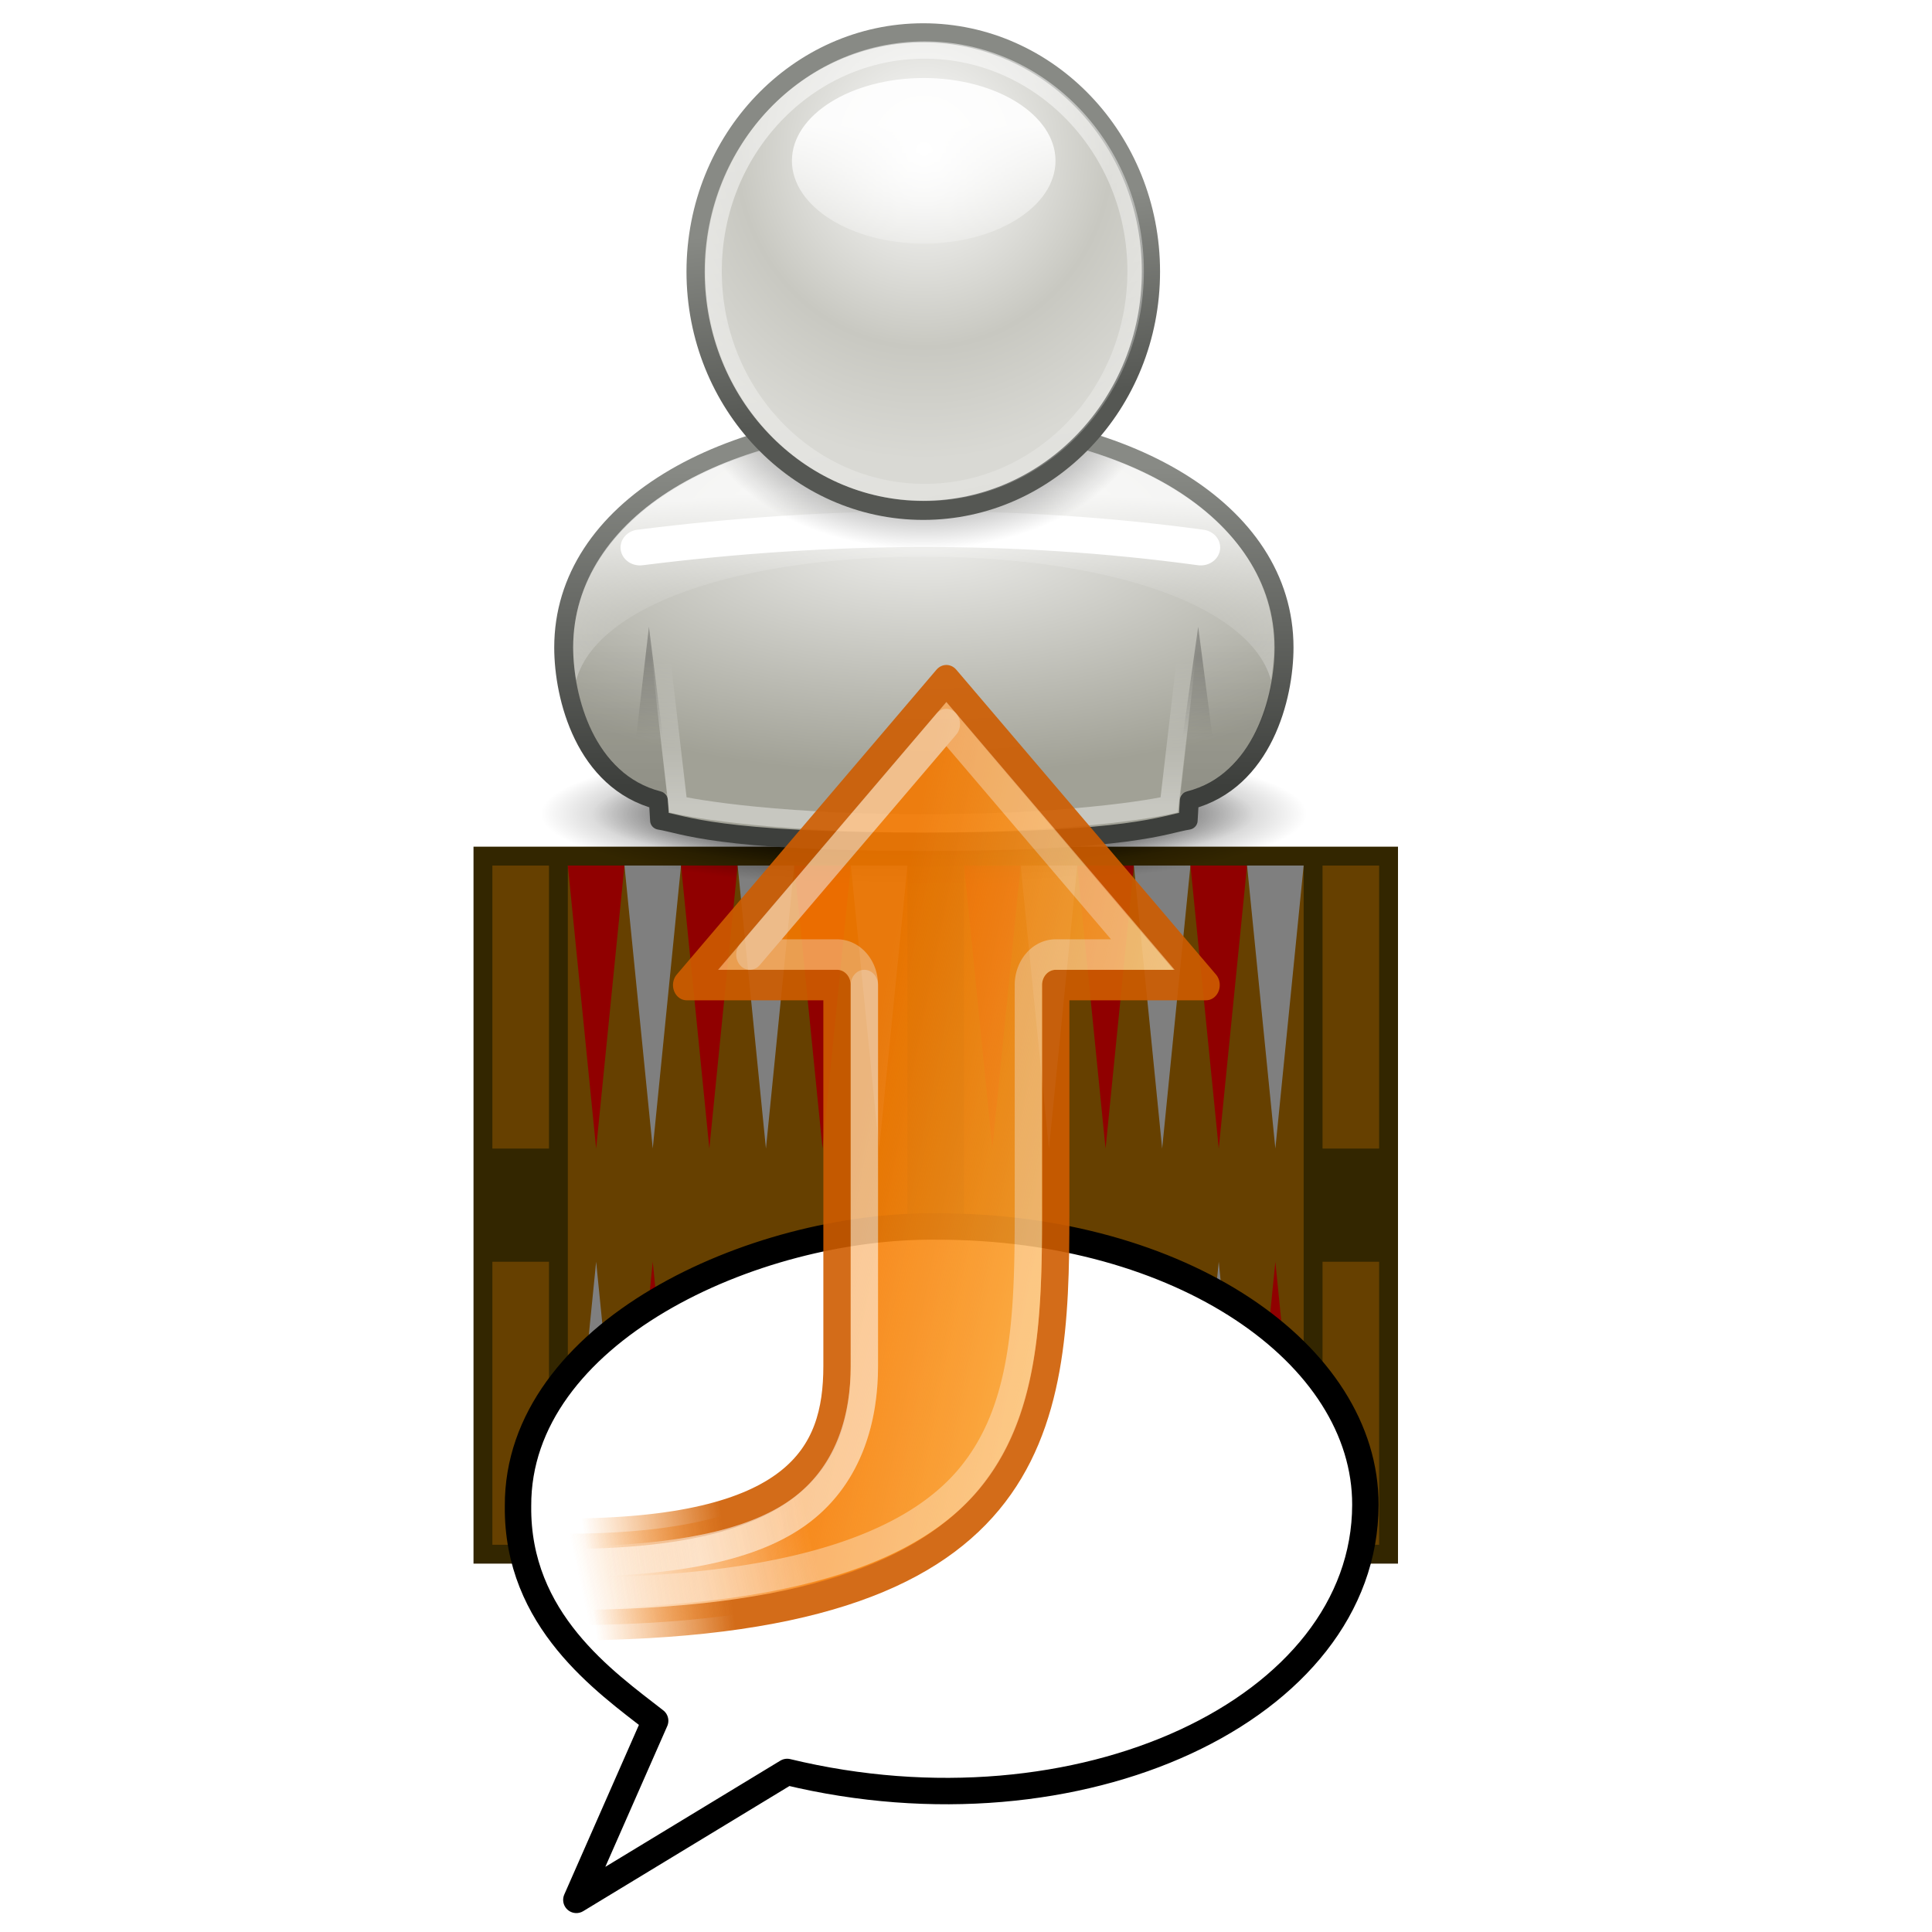 <?xml version="1.0" encoding="UTF-8" standalone="no"?>
<!-- Created with Inkscape (http://www.inkscape.org/) -->
<svg
   xmlns:dc="http://purl.org/dc/elements/1.1/"
   xmlns:cc="http://creativecommons.org/ns#"
   xmlns:rdf="http://www.w3.org/1999/02/22-rdf-syntax-ns#"
   xmlns:svg="http://www.w3.org/2000/svg"
   xmlns="http://www.w3.org/2000/svg"
   xmlns:xlink="http://www.w3.org/1999/xlink"
   xmlns:sodipodi="http://sodipodi.sourceforge.net/DTD/sodipodi-0.dtd"
   xmlns:inkscape="http://www.inkscape.org/namespaces/inkscape"
   width="1024"
   height="1024"
   id="svg5144"
   version="1.1"
   inkscape:version="0.48.0 r9654"
   sodipodi:docname="say.svg">
  <defs
     id="defs5146">
    <radialGradient
       inkscape:collect="always"
       xlink:href="#linearGradient8930"
       id="radialGradient4925"
       gradientUnits="userSpaceOnUse"
       gradientTransform="matrix(1,0,0,0.331,0,60.01)"
       cx="319.375"
       cy="89.75"
       fx="319.375"
       fy="89.75"
       r="21.125" />
    <linearGradient
       inkscape:collect="always"
       id="linearGradient8930">
      <stop
         style="stop-color:#000000;stop-opacity:1;"
         offset="0"
         id="stop8932" />
      <stop
         style="stop-color:#000000;stop-opacity:0;"
         offset="1"
         id="stop8934" />
    </linearGradient>
    <radialGradient
       inkscape:collect="always"
       xlink:href="#linearGradient8930"
       id="radialGradient4927"
       gradientUnits="userSpaceOnUse"
       gradientTransform="matrix(1,0,0,0.331,0,60.01)"
       cx="319.375"
       cy="89.75"
       fx="319.375"
       fy="89.75"
       r="21.125" />
    <radialGradient
       inkscape:collect="always"
       xlink:href="#linearGradient7134"
       id="radialGradient4929"
       gradientUnits="userSpaceOnUse"
       gradientTransform="matrix(5.078,0,0,2.262,202.747,34.092)"
       cx="22.99"
       cy="19.626"
       fx="22.99"
       fy="19.626"
       r="5.895" />
    <linearGradient
       id="linearGradient7134">
      <stop
         id="stop7136"
         offset="0"
         style="stop-color:#f0f0ee;stop-opacity:1" />
      <stop
         id="stop7138"
         offset="1"
         style="stop-color:#a1a196;stop-opacity:1" />
    </linearGradient>
    <linearGradient
       inkscape:collect="always"
       xlink:href="#linearGradient11307"
       id="linearGradient4931"
       gradientUnits="userSpaceOnUse"
       gradientTransform="matrix(3.454,0,0,2.947,240.094,18.453)"
       x1="22.405"
       y1="19.231"
       x2="22.405"
       y2="25.107" />
    <linearGradient
       id="linearGradient11307"
       inkscape:collect="always">
      <stop
         id="stop11309"
         offset="0"
         style="stop-color:#888a85;stop-opacity:1;" />
      <stop
         id="stop11311"
         offset="1"
         style="stop-color:#3d3f3c;stop-opacity:1" />
    </linearGradient>
    <filter
       inkscape:collect="always"
       id="filter3970"
       x="-0.085"
       width="1.169"
       y="-0.847"
       height="2.694"
       color-interpolation-filters="sRGB">
      <feGaussianBlur
         inkscape:collect="always"
         stdDeviation="1.059"
         id="feGaussianBlur3972" />
    </filter>
    <radialGradient
       inkscape:collect="always"
       xlink:href="#linearGradient3597"
       id="radialGradient4933"
       gradientUnits="userSpaceOnUse"
       gradientTransform="matrix(1.751,0,0,0.432,-284.883,51.325)"
       cx="379.5"
       cy="76.23"
       fx="379.5"
       fy="76.23"
       r="18.5" />
    <linearGradient
       id="linearGradient3597">
      <stop
         style="stop-color:#ffffff;stop-opacity:0"
         offset="0"
         id="stop3599" />
      <stop
         id="stop3654"
         offset="0.406"
         style="stop-color:#ffffff;stop-opacity:0" />
      <stop
         style="stop-color:#ffffff;stop-opacity:1"
         offset="1"
         id="stop3601" />
    </linearGradient>
    <radialGradient
       inkscape:collect="always"
       xlink:href="#linearGradient3831"
       id="radialGradient4935"
       gradientUnits="userSpaceOnUse"
       gradientTransform="matrix(0.652,0,0,0.455,132.069,43.291)"
       cx="379.5"
       cy="61.285"
       fx="379.5"
       fy="61.285"
       r="18.5" />
    <linearGradient
       id="linearGradient3831">
      <stop
         id="stop3833"
         offset="0"
         style="stop-color:#000000;stop-opacity:1;" />
      <stop
         style="stop-color:#000000;stop-opacity:0.498;"
         offset="0.666"
         id="stop3835" />
      <stop
         id="stop3837"
         offset="1"
         style="stop-color:#000000;stop-opacity:0;" />
    </linearGradient>
    <linearGradient
       inkscape:collect="always"
       xlink:href="#linearGradient3685"
       id="linearGradient4937"
       gradientUnits="userSpaceOnUse"
       x1="363.983"
       y1="92.559"
       x2="363.983"
       y2="84.044" />
    <linearGradient
       inkscape:collect="always"
       id="linearGradient3685">
      <stop
         style="stop-color:#000000;stop-opacity:1;"
         offset="0"
         id="stop3687" />
      <stop
         style="stop-color:#000000;stop-opacity:0;"
         offset="1"
         id="stop3689" />
    </linearGradient>
    <linearGradient
       inkscape:collect="always"
       xlink:href="#linearGradient3665"
       id="linearGradient4939"
       gradientUnits="userSpaceOnUse"
       gradientTransform="matrix(2.5,0,0,2.119,-404.25,-323.929)"
       x1="309.801"
       y1="197"
       x2="309.801"
       y2="193.312" />
    <linearGradient
       inkscape:collect="always"
       id="linearGradient3665">
      <stop
         style="stop-color:#ffffff;stop-opacity:1;"
         offset="0"
         id="stop3667" />
      <stop
         style="stop-color:#ffffff;stop-opacity:0;"
         offset="1"
         id="stop3669" />
    </linearGradient>
    <linearGradient
       inkscape:collect="always"
       xlink:href="#linearGradient3695"
       id="linearGradient4941"
       gradientUnits="userSpaceOnUse"
       x1="393.938"
       y1="85.438"
       x2="393.938"
       y2="89.814" />
    <linearGradient
       inkscape:collect="always"
       id="linearGradient3695">
      <stop
         style="stop-color:#000000;stop-opacity:1;"
         offset="0"
         id="stop3697" />
      <stop
         style="stop-color:#000000;stop-opacity:0;"
         offset="1"
         id="stop3699" />
    </linearGradient>
    <radialGradient
       inkscape:collect="always"
       xlink:href="#linearGradient8889"
       id="radialGradient4943"
       gradientUnits="userSpaceOnUse"
       gradientTransform="matrix(2.711,0,0,1.02,-536.963,5.235)"
       cx="313.766"
       cy="67.761"
       fx="313.766"
       fy="67.761"
       r="18.453" />
    <linearGradient
       inkscape:collect="always"
       id="linearGradient8889">
      <stop
         style="stop-color:#ffffff;stop-opacity:1;"
         offset="0"
         id="stop8891" />
      <stop
         style="stop-color:#ffffff;stop-opacity:0;"
         offset="1"
         id="stop8893" />
    </linearGradient>
    <radialGradient
       inkscape:collect="always"
       xlink:href="#linearGradient7088"
       id="radialGradient4945"
       gradientUnits="userSpaceOnUse"
       gradientTransform="matrix(1.195,0,0,1.195,-15.049,-10.475)"
       cx="77.25"
       cy="53.774"
       fx="77.25"
       fy="53.774"
       r="5.01" />
    <linearGradient
       id="linearGradient7088"
       inkscape:collect="always">
      <stop
         id="stop7090"
         offset="0"
         style="stop-color:#ffffff;stop-opacity:1" />
      <stop
         style="stop-color:#c8c8c1;stop-opacity:1"
         offset="0.634"
         id="stop7096" />
      <stop
         id="stop7092"
         offset="1"
         style="stop-color:#d9d9d4;stop-opacity:1" />
    </linearGradient>
    <linearGradient
       inkscape:collect="always"
       xlink:href="#linearGradient2401"
       id="linearGradient4947"
       gradientUnits="userSpaceOnUse"
       x1="74.81"
       y1="55.235"
       x2="75.193"
       y2="59.013" />
    <linearGradient
       id="linearGradient2401"
       inkscape:collect="always">
      <stop
         id="stop2403"
         offset="0"
         style="stop-color:#888a85;stop-opacity:1;" />
      <stop
         id="stop2405"
         offset="1"
         style="stop-color:#555753;stop-opacity:1" />
    </linearGradient>
    <linearGradient
       inkscape:collect="always"
       xlink:href="#linearGradient3211"
       id="linearGradient4949"
       gradientUnits="userSpaceOnUse"
       x1="77.115"
       y1="54.003"
       x2="77.115"
       y2="56.3" />
    <linearGradient
       id="linearGradient3211"
       inkscape:collect="always">
      <stop
         id="stop3213"
         offset="0"
         style="stop-color:#ffffff;stop-opacity:1;" />
      <stop
         id="stop3215"
         offset="1"
         style="stop-color:#ffffff;stop-opacity:0;" />
    </linearGradient>
    <linearGradient
       inkscape:collect="always"
       xlink:href="#linearGradient3183"
       id="linearGradient4951"
       gradientUnits="userSpaceOnUse"
       x1="73.414"
       y1="53.407"
       x2="76.044"
       y2="66.28" />
    <linearGradient
       id="linearGradient3183"
       inkscape:collect="always">
      <stop
         id="stop3185"
         offset="0"
         style="stop-color:#ffffff;stop-opacity:1;" />
      <stop
         id="stop3187"
         offset="1"
         style="stop-color:#ffffff;stop-opacity:0;" />
    </linearGradient>
    <radialGradient
       inkscape:collect="always"
       xlink:href="#linearGradient8918"
       id="radialGradient4953"
       gradientUnits="userSpaceOnUse"
       gradientTransform="matrix(1.299,0,0,0.459,-95.562,44.391)"
       cx="319.516"
       cy="112.443"
       fx="319.516"
       fy="112.443"
       r="18.484" />
    <linearGradient
       inkscape:collect="always"
       id="linearGradient8918">
      <stop
         style="stop-color:#ffffff;stop-opacity:1;"
         offset="0"
         id="stop8920" />
      <stop
         style="stop-color:#ffffff;stop-opacity:0;"
         offset="1"
         id="stop8922" />
    </linearGradient>
    <radialGradient
       r="18.484"
       fy="112.443"
       fx="319.516"
       cy="112.443"
       cx="319.516"
       gradientTransform="matrix(1.299,0,0,0.459,-95.562,44.391)"
       gradientUnits="userSpaceOnUse"
       id="radialGradient5355"
       xlink:href="#linearGradient8918"
       inkscape:collect="always" />
    <radialGradient
       inkscape:collect="always"
       xlink:href="#linearGradient8930"
       id="radialGradient3882"
       gradientUnits="userSpaceOnUse"
       gradientTransform="matrix(1,0,0,0.331,0,60.01)"
       cx="319.375"
       cy="89.75"
       fx="319.375"
       fy="89.75"
       r="21.125" />
    <radialGradient
       inkscape:collect="always"
       xlink:href="#linearGradient8930"
       id="radialGradient3884"
       gradientUnits="userSpaceOnUse"
       gradientTransform="matrix(1,0,0,0.331,0,60.01)"
       cx="319.375"
       cy="89.75"
       fx="319.375"
       fy="89.75"
       r="21.125" />
    <radialGradient
       inkscape:collect="always"
       xlink:href="#linearGradient7134"
       id="radialGradient3886"
       gradientUnits="userSpaceOnUse"
       gradientTransform="matrix(5.078,0,0,2.262,202.747,34.092)"
       cx="22.99"
       cy="19.626"
       fx="22.99"
       fy="19.626"
       r="5.895" />
    <linearGradient
       inkscape:collect="always"
       xlink:href="#linearGradient11307"
       id="linearGradient3888"
       gradientUnits="userSpaceOnUse"
       gradientTransform="matrix(3.454,0,0,2.947,240.094,18.453)"
       x1="22.405"
       y1="19.231"
       x2="22.405"
       y2="25.107" />
    <radialGradient
       inkscape:collect="always"
       xlink:href="#linearGradient3597"
       id="radialGradient3890"
       gradientUnits="userSpaceOnUse"
       gradientTransform="matrix(1.751,0,0,0.432,-284.883,51.325)"
       cx="379.5"
       cy="76.23"
       fx="379.5"
       fy="76.23"
       r="18.5" />
    <radialGradient
       inkscape:collect="always"
       xlink:href="#linearGradient3831"
       id="radialGradient3892"
       gradientUnits="userSpaceOnUse"
       gradientTransform="matrix(0.652,0,0,0.455,132.069,43.291)"
       cx="379.5"
       cy="61.285"
       fx="379.5"
       fy="61.285"
       r="18.5" />
    <linearGradient
       inkscape:collect="always"
       xlink:href="#linearGradient3685"
       id="linearGradient3894"
       gradientUnits="userSpaceOnUse"
       x1="363.983"
       y1="92.559"
       x2="363.983"
       y2="84.044" />
    <linearGradient
       inkscape:collect="always"
       xlink:href="#linearGradient3665"
       id="linearGradient3896"
       gradientUnits="userSpaceOnUse"
       gradientTransform="matrix(2.5,0,0,2.119,-404.25,-323.929)"
       x1="309.801"
       y1="197"
       x2="309.801"
       y2="193.312" />
    <linearGradient
       inkscape:collect="always"
       xlink:href="#linearGradient3695"
       id="linearGradient3898"
       gradientUnits="userSpaceOnUse"
       x1="393.938"
       y1="85.438"
       x2="393.938"
       y2="89.814" />
    <radialGradient
       inkscape:collect="always"
       xlink:href="#linearGradient8889"
       id="radialGradient3900"
       gradientUnits="userSpaceOnUse"
       gradientTransform="matrix(2.711,0,0,1.02,-536.963,5.235)"
       cx="313.766"
       cy="67.761"
       fx="313.766"
       fy="67.761"
       r="18.453" />
    <radialGradient
       inkscape:collect="always"
       xlink:href="#linearGradient7088"
       id="radialGradient3902"
       gradientUnits="userSpaceOnUse"
       gradientTransform="matrix(1.195,0,0,1.195,-15.049,-10.475)"
       cx="77.25"
       cy="53.774"
       fx="77.25"
       fy="53.774"
       r="5.01" />
    <linearGradient
       inkscape:collect="always"
       xlink:href="#linearGradient2401"
       id="linearGradient3904"
       gradientUnits="userSpaceOnUse"
       x1="74.81"
       y1="55.235"
       x2="75.193"
       y2="59.013" />
    <linearGradient
       inkscape:collect="always"
       xlink:href="#linearGradient3211"
       id="linearGradient3906"
       gradientUnits="userSpaceOnUse"
       x1="77.115"
       y1="54.003"
       x2="77.115"
       y2="56.3" />
    <linearGradient
       inkscape:collect="always"
       xlink:href="#linearGradient3183"
       id="linearGradient3908"
       gradientUnits="userSpaceOnUse"
       x1="73.414"
       y1="53.407"
       x2="76.044"
       y2="66.28" />
    <radialGradient
       inkscape:collect="always"
       xlink:href="#linearGradient8918"
       id="radialGradient3910"
       gradientUnits="userSpaceOnUse"
       gradientTransform="matrix(1.299,0,0,0.459,-95.562,44.391)"
       cx="319.516"
       cy="112.443"
       fx="319.516"
       fy="112.443"
       r="18.484" />
    <linearGradient
       gradientTransform="translate(-60,0)"
       gradientUnits="userSpaceOnUse"
       id="linearGradient7447"
       inkscape:collect="always"
       x1="35.267"
       x2="37.3"
       xlink:href="#linearGradient8381"
       y1="32.444"
       y2="24.135" />
    <linearGradient
       id="linearGradient8381"
       inkscape:collect="always">
      <stop
         id="stop8383"
         offset="0"
         style="stop-color:#f57900;stop-opacity:1" />
      <stop
         id="stop8385"
         offset="1"
         style="stop-color:#f57900;stop-opacity:0" />
    </linearGradient>
    <linearGradient
       gradientTransform="translate(-60,0)"
       gradientUnits="userSpaceOnUse"
       id="linearGradient7449"
       inkscape:collect="always"
       x1="34.825"
       x2="35.532"
       xlink:href="#linearGradient7416"
       y1="29.262"
       y2="24.224" />
    <linearGradient
       id="linearGradient7416"
       inkscape:collect="always">
      <stop
         id="stop7418"
         offset="0"
         style="stop-color:#ce5c00;stop-opacity:1" />
      <stop
         id="stop7420"
         offset="1"
         style="stop-color:#f57900;stop-opacity:0" />
    </linearGradient>
    <linearGradient
       gradientUnits="userSpaceOnUse"
       id="linearGradient7451"
       inkscape:collect="always"
       x1="17.604"
       x2="15.337"
       xlink:href="#linearGradient8404"
       y1="45.975"
       y2="35.729" />
    <linearGradient
       id="linearGradient8404"
       inkscape:collect="always">
      <stop
         id="stop8406"
         offset="0"
         style="stop-color:#fcaf3e;stop-opacity:1;" />
      <stop
         id="stop8408"
         offset="1"
         style="stop-color:#fcaf3e;stop-opacity:0;" />
    </linearGradient>
    <linearGradient
       gradientUnits="userSpaceOnUse"
       id="linearGradient7453"
       inkscape:collect="always"
       x1="36.062"
       x2="36.5"
       xlink:href="#linearGradient8392"
       y1="28.438"
       y2="25.062" />
    <linearGradient
       id="linearGradient8392"
       inkscape:collect="always">
      <stop
         id="stop8394"
         offset="0"
         style="stop-color:#ffffff;stop-opacity:1;" />
      <stop
         id="stop8396"
         offset="1"
         style="stop-color:#ffffff;stop-opacity:0;" />
    </linearGradient>
    <linearGradient
       gradientTransform="translate(-60,0)"
       gradientUnits="userSpaceOnUse"
       id="linearGradient7455"
       inkscape:collect="always"
       x1="36.062"
       x2="36.5"
       xlink:href="#linearGradient8392"
       y1="28.438"
       y2="25.062" />
    <linearGradient
       y2="25.062"
       x2="36.5"
       y1="28.438"
       x1="36.062"
       gradientTransform="translate(-60,0)"
       gradientUnits="userSpaceOnUse"
       id="linearGradient4933"
       xlink:href="#linearGradient8392"
       inkscape:collect="always" />
  </defs>
  <sodipodi:namedview
     id="base"
     pagecolor="#ffffff"
     bordercolor="#666666"
     borderopacity="1.0"
     inkscape:pageopacity="0.0"
     inkscape:pageshadow="2"
     inkscape:zoom="0.598008"
     inkscape:cx="-28.340993"
     inkscape:cy="774.1328"
     inkscape:document-units="px"
     inkscape:current-layer="layer1"
     showgrid="false"
     inkscape:window-width="1440"
     inkscape:window-height="823"
     inkscape:window-x="0"
     inkscape:window-y="25"
     inkscape:window-maximized="1"
     fit-margin-top="0"
     fit-margin-left="0"
     fit-margin-right="0"
     fit-margin-bottom="0" />
  <g
     inkscape:label="Ebene 1"
     inkscape:groupmode="layer"
     id="layer1"
     transform="translate(-139.867,14.755)">
    <g
       id="g5636"
       transform="translate(252.976,-11.218)">
      <g
         id="g5718"
         transform="translate(-5.714,-125.714)">
        <rect
           style="fill:#332600"
           y="570.934"
           x="143.571"
           height="380"
           width="490"
           id="rect4855" />
        <rect
           style="fill:#664000"
           height="150"
           width="30"
           y="580.934"
           x="153.571"
           id="rect4857" />
        <rect
           style="fill:#664000"
           height="150"
           width="30"
           y="790.934"
           x="153.571"
           id="rect4859" />
        <rect
           style="fill:#664000"
           height="150"
           width="30"
           y="580.934"
           x="593.571"
           id="rect4861" />
        <rect
           style="fill:#664000"
           height="150"
           width="30"
           y="790.934"
           x="593.571"
           id="rect4863" />
        <rect
           style="fill:#664000"
           height="360"
           width="180"
           y="580.934"
           x="193.571"
           id="rect4865" />
        <rect
           style="fill:#664000"
           height="360"
           width="180"
           y="580.934"
           x="403.571"
           id="rect4867" />
        <polygon
           style="fill:#900000"
           points="80,10 65,160 50,10 "
           id="polygon4869"
           transform="translate(143.571,570.934)" />
        <polygon
           style="fill:#7f7f7f"
           points="110,10 95,160 80,10 "
           id="polygon4871"
           transform="translate(143.571,570.934)" />
        <polygon
           style="fill:#900000"
           points="140,10 125,160 110,10 "
           id="polygon4873"
           transform="translate(143.571,570.934)" />
        <polygon
           style="fill:#7f7f7f"
           points="170,10 155,160 140,10 "
           id="polygon4875"
           transform="translate(143.571,570.934)" />
        <polygon
           style="fill:#900000"
           points="200,10 185,160 170,10 "
           id="polygon4877"
           transform="translate(143.571,570.934)" />
        <polygon
           style="fill:#7f7f7f"
           points="230,10 215,160 200,10 "
           id="polygon4879"
           transform="translate(143.571,570.934)" />
        <polygon
           style="fill:#900000"
           points="290,10 275,160 260,10 "
           id="polygon4881"
           transform="translate(143.571,570.934)" />
        <polygon
           style="fill:#7f7f7f"
           points="320,10 305,160 290,10 "
           id="polygon4883"
           transform="translate(143.571,570.934)" />
        <polygon
           style="fill:#900000"
           points="350,10 335,160 320,10 "
           id="polygon4885"
           transform="translate(143.571,570.934)" />
        <polygon
           style="fill:#7f7f7f"
           points="380,10 365,160 350,10 "
           id="polygon4887"
           transform="translate(143.571,570.934)" />
        <polygon
           style="fill:#900000"
           points="410,10 395,160 380,10 "
           id="polygon4889"
           transform="translate(143.571,570.934)" />
        <polygon
           style="fill:#7f7f7f"
           points="440,10 425,160 410,10 "
           id="point24"
           transform="translate(143.571,570.934)" />
        <polygon
           style="fill:#7f7f7f"
           points="80,370 65,220 50,370 "
           id="polygon4892"
           transform="translate(143.571,570.934)" />
        <polygon
           style="fill:#900000"
           points="110,370 95,220 80,370 "
           id="polygon4894"
           transform="translate(143.571,570.934)" />
        <polygon
           style="fill:#7f7f7f"
           points="140,370 125,220 110,370 "
           id="polygon4896"
           transform="translate(143.571,570.934)" />
        <polygon
           style="fill:#900000"
           points="170,370 155,220 140,370 "
           id="polygon4898"
           transform="translate(143.571,570.934)" />
        <polygon
           style="fill:#7f7f7f"
           points="200,370 185,220 170,370 "
           id="polygon4900"
           transform="translate(143.571,570.934)" />
        <polygon
           style="fill:#900000"
           points="230,370 215,220 200,370 "
           id="polygon4902"
           transform="translate(143.571,570.934)" />
        <polygon
           style="fill:#7f7f7f"
           points="290,370 275,220 260,370 "
           id="polygon4904"
           transform="translate(143.571,570.934)" />
        <polygon
           style="fill:#900000"
           points="320,370 305,220 290,370 "
           id="polygon4906"
           transform="translate(143.571,570.934)" />
        <polygon
           style="fill:#7f7f7f"
           points="350,370 335,220 320,370 "
           id="polygon4908"
           transform="translate(143.571,570.934)" />
        <polygon
           style="fill:#900000"
           points="380,370 365,220 350,370 "
           id="polygon4910"
           transform="translate(143.571,570.934)" />
        <polygon
           style="fill:#7f7f7f"
           points="410,370 395,220 380,370 "
           id="polygon4912"
           transform="translate(143.571,570.934)" />
        <polygon
           style="fill:#900000"
           points="440,370 425,220 410,370 "
           id="point1"
           transform="translate(143.571,570.934)" />
      </g>
    </g>
    <path
       transform="translate(-2,-1)"
       d="m 319.5,73.562 c -5.088,-10e-7 -9.659,1.189 -12.875,3.219 -3.216,2.03 -5.062,4.795 -5.062,8.156 0,1.205 0.263,2.892 0.938,4.312 0.675,1.421 1.691,2.543 3.281,2.969 a 1.062,1.062 0 0 1 0.781,0.969 l 0,0.25 c 0.598,0.141 1.058,0.31 2.469,0.5 1.891,0.255 5.021,0.5 10.469,0.5 l 0.031,0 c 5.448,0 8.578,-0.245 10.469,-0.5 1.411,-0.19 1.871,-0.359 2.469,-0.5 0.005,-0.088 0,-0.25 0,-0.25 A 1.062,1.062 0 0 1 333.25,92.219 c 1.59,-0.426 2.606,-1.548 3.281,-2.969 0.675,-1.421 0.938,-3.107 0.938,-4.312 0,-3.362 -1.846,-6.126 -5.062,-8.156 -3.216,-2.03 -7.787,-3.219 -12.875,-3.219 -0.009,-9e-6 -0.02,0 -0.031,0 z"
       id="path4703"
       style="fill:none;stroke:url(#radialGradient3900);stroke-width:1;stroke-linecap:butt;stroke-linejoin:round;stroke-miterlimit:4;stroke-opacity:1;stroke-dasharray:none;stroke-dashoffset:0;marker:none;visibility:visible;display:inline;overflow:visible;enable-background:accumulate;opacity:1"
       inkscape:original="M 319.5 72.5 C 308.99304 72.499998 300.5 77.414904 300.5 84.9375 C 300.50001 87.640955 301.61784 92.209778 305.5 93.25 C 305.50001 93.250001 305.5625 94.34375 305.5625 94.34375 C 306.81952 94.54547 308.54253 95.5 319.5 95.5 C 319.51113 95.5 319.52013 95.500004 319.53125 95.5 C 330.48872 95.5 332.21173 94.545466 333.46875 94.34375 C 333.46875 94.34375 333.53124 93.249997 333.53125 93.25 C 337.41341 92.209778 338.53124 87.640951 338.53125 84.9375 C 338.53125 77.414904 330.03821 72.499994 319.53125 72.5 C 319.52067 72.49999 319.51058 72.5 319.5 72.5 z "
       inkscape:radius="-1.0622327"
       sodipodi:type="inkscape:offset" />
    <g
       id="g9062">
      <path
         sodipodi:type="arc"
         style="opacity:1;fill:url(#radialGradient3882);fill-opacity:1;stroke:none;display:inline;enable-background:new"
         id="path4683"
         sodipodi:cx="319.375"
         sodipodi:cy="89.75"
         sodipodi:rx="21.125"
         sodipodi:ry="7"
         d="m 340.5,89.75 c 0,3.866 -9.458,7 -21.125,7 -11.667,0 -21.125,-3.134 -21.125,-7 0,-3.866 9.458,-7 21.125,-7 11.667,0 21.125,3.134 21.125,7 z"
         transform="matrix(9.614,0,0,5.61,-2440.932,-86.715)" />
      <path
         sodipodi:type="arc"
         style="fill:url(#radialGradient3884);fill-opacity:1;stroke:none;opacity:1"
         id="path4685"
         sodipodi:cx="319.375"
         sodipodi:cy="89.75"
         sodipodi:rx="21.125"
         sodipodi:ry="7"
         d="m 340.5,89.75 c 0,3.866 -9.458,7 -21.125,7 -11.667,0 -21.125,-3.134 -21.125,-7 0,-3.866 9.458,-7 21.125,-7 11.667,0 21.125,3.134 21.125,7 z"
         transform="matrix(8.316,0,0,4.178,-2026.643,41.846)" />
      <g
         style="opacity:1"
         id="g4687"
         transform="matrix(10.039,0,0,9.748,-3180.422,-499.543)">
        <path
           inkscape:connector-curvature="0"
           id="path4689"
           transform="translate(60,0)"
           d="m 319.5,72.5 c -10.507,-2e-6 -19,4.915 -19,12.438 10e-6,2.703 1.118,7.272 5,8.312 10e-6,10e-7 0.062,1.094 0.062,1.094 1.257,0.202 2.98,1.156 13.938,1.156 0.011,0 0.02,4e-6 0.031,0 10.957,0 12.68,-0.955 13.938,-1.156 0,0 0.062,-1.094 0.062,-1.094 3.882,-1.04 5,-5.609 5,-8.312 0,-7.523 -8.493,-12.438 -19,-12.438 -0.011,-1e-5 -0.021,0 -0.031,0 z"
           style="fill:url(#radialGradient3886);fill-opacity:1;fill-rule:evenodd;stroke:url(#linearGradient3888);stroke-width:1;stroke-linecap:butt;stroke-linejoin:round;stroke-miterlimit:4;stroke-opacity:1;stroke-dasharray:none;stroke-dashoffset:0;marker:none;visibility:visible;display:inline;overflow:visible;enable-background:accumulate" />
        <path
           inkscape:connector-curvature="0"
           transform="matrix(1.053,0,0,1,42.958,-1)"
           sodipodi:nodetypes="cc"
           id="path4691"
           d="m 305.384,80.5 c 9.453,-1.294 18.83,-1.372 28.116,0"
           style="fill:none;stroke:#ffffff;stroke-width:1.949;stroke-linecap:round;stroke-linejoin:miter;stroke-miterlimit:4;stroke-opacity:1;stroke-dasharray:none;display:inline;filter:url(#filter3970);enable-background:new" />
        <path
           inkscape:connector-curvature="0"
           id="path4693"
           d="m 379.5,73 c -5.177,-10e-7 -9.849,1.174 -13.188,3.281 C 362.98,78.385 361,81.364 361,84.938 c 0,0.553 0.065,1.164 0.156,1.781 0.503,-1.862 2.336,-3.437 5.156,-4.594 3.339,-1.37 8.011,-2.125 13.188,-2.125 5.177,0 9.849,0.755 13.188,2.125 2.82,1.157 4.654,2.732 5.156,4.594 C 397.935,86.101 398,85.491 398,84.938 398,81.364 396.02,78.385 392.688,76.281 389.349,74.174 384.677,73 379.5,73 z"
           style="opacity:0.804;fill:url(#radialGradient3890);fill-opacity:1;fill-rule:evenodd;stroke:none;stroke-width:1;marker:none;visibility:visible;display:inline;overflow:visible;enable-background:accumulate" />
        <path
           inkscape:connector-curvature="0"
           id="path4695"
           d="m 379.5,73 c -5.177,-10e-7 -9.849,1.174 -13.188,3.281 -1.602,1.011 -2.874,2.24 -3.781,3.625 l 33.938,0 c -0.907,-1.385 -2.179,-2.614 -3.781,-3.625 C 389.349,74.174 384.677,73 379.5,73 z"
           style="opacity:0.658;fill:url(#radialGradient3892);fill-opacity:1;fill-rule:evenodd;stroke:none;stroke-width:1;marker:none;visibility:visible;display:inline;overflow:visible;enable-background:accumulate" />
        <path
           inkscape:connector-curvature="0"
           sodipodi:nodetypes="csscccccsc"
           id="path4697"
           d="m 364.312,77.812 c -2.11,1.93 -3.305,4.339 -3.312,7.125 -0.008,2.794 1.152,5.565 2.469,6.656 0.672,0.557 1.255,0.961 2.477,1.289 L 364.312,77.812 z m 30.375,0 -1.614,15.103 c 0.933,-0.228 2.092,-0.898 2.872,-1.677 C 397.563,89.202 398,87.412 398,84.938 c 0,-2.786 -1.202,-5.195 -3.312,-7.125 z"
           style="opacity:0.1;fill:url(#linearGradient3894);fill-opacity:1;fill-rule:evenodd;stroke:none;stroke-width:1;marker:none;visibility:visible;display:inline;overflow:visible;enable-background:accumulate" />
        <path
           inkscape:connector-curvature="0"
           sodipodi:nodetypes="cczccc"
           style="opacity:0.4;fill:none;stroke:url(#linearGradient3896);stroke-width:1;stroke-linecap:round;stroke-linejoin:miter;stroke-miterlimit:4;stroke-opacity:1;display:inline;enable-background:new"
           d="m 364.5,75.546 2.031,17.954 c 0,0 4.305,1 12.969,1 8.708,0 12.969,-1 12.969,-1 L 394.5,75.546 c 0,0 -30,0 -30,0 z"
           id="path4699" />
        <path
           inkscape:connector-curvature="0"
           sodipodi:nodetypes="cccccccc"
           id="path4701"
           d="m 365,83.812 c 0,0 -1.031,9.188 -1.031,9.188 L 366.125,93 365,83.812 z m 29,0 -1.125,8.188 2.156,0 C 395.031,92 394,83.812 394,83.812 z"
           style="opacity:0.237;fill:url(#linearGradient3898);fill-opacity:1;fill-rule:evenodd;stroke:none;stroke-width:1;marker:none;visibility:visible;display:inline;overflow:visible;enable-background:accumulate" />
      </g>
      <g
         style="opacity:1"
         id="g4705"
         transform="matrix(9.295,0,0,9.748,-2897.741,-499.543)">
        <path
           transform="matrix(2.807,0,0,2.807,162.606,-93.044)"
           d="m 81.875,56.125 c 0,2.554 -2.071,4.625 -4.625,4.625 -2.554,0 -4.625,-2.071 -4.625,-4.625 0,-2.554 2.071,-4.625 4.625,-4.625 2.554,0 4.625,2.071 4.625,4.625 z"
           sodipodi:ry="4.625"
           sodipodi:rx="4.625"
           sodipodi:cy="56.125"
           sodipodi:cx="77.25"
           id="path4707"
           style="fill:url(#radialGradient3902);fill-opacity:1;fill-rule:evenodd;stroke:url(#linearGradient3904);stroke-width:0.37;stroke-linecap:butt;stroke-linejoin:round;stroke-miterlimit:4;stroke-opacity:1;stroke-dasharray:none;stroke-dashoffset:0;marker:none;visibility:visible;display:inline;overflow:visible;enable-background:accumulate"
           sodipodi:type="arc" />
        <path
           transform="matrix(3.34,0,0,3.789,122.085,-148.026)"
           d="m 79.312,54.5 c 0,0.656 -1.007,1.188 -2.25,1.188 -1.243,0 -2.25,-0.532 -2.25,-1.188 0,-0.656 1.007,-1.188 2.25,-1.188 1.243,0 2.25,0.532 2.25,1.188 z"
           sodipodi:ry="1.1875"
           sodipodi:rx="2.25"
           sodipodi:cy="54.5"
           sodipodi:cx="77.0625"
           id="path4709"
           style="opacity:0.9;fill:url(#linearGradient3906);fill-opacity:1;fill-rule:evenodd;stroke:none;stroke-width:1;marker:none;visibility:visible;display:inline;overflow:visible;enable-background:accumulate"
           sodipodi:type="arc" />
        <path
           transform="matrix(2.602,0,0,2.601,178.518,-81.5)"
           d="m 81.875,56.125 c 0,2.554 -2.071,4.625 -4.625,4.625 -2.554,0 -4.625,-2.071 -4.625,-4.625 0,-2.554 2.071,-4.625 4.625,-4.625 2.554,0 4.625,2.071 4.625,4.625 z"
           sodipodi:ry="4.625"
           sodipodi:rx="4.625"
           sodipodi:cy="56.125"
           sodipodi:cx="77.25"
           id="path4711"
           style="opacity:0.514;fill:none;stroke:url(#linearGradient3908);stroke-width:0.361;stroke-linecap:butt;stroke-linejoin:round;stroke-miterlimit:4;stroke-opacity:1;stroke-dasharray:none;stroke-dashoffset:0;marker:none;visibility:visible;display:inline;overflow:visible;enable-background:accumulate"
           sodipodi:type="arc" />
      </g>
    </g>
    <path
       transform="translate(-2,-1)"
       d="m 319.5,73.031 c -5.17,-10e-7 -9.83,1.213 -13.156,3.312 -3.326,2.099 -5.312,5.033 -5.312,8.594 0,1.278 0.28,3.047 1,4.562 0.72,1.515 1.829,2.777 3.594,3.25 a 0.533,0.533 0 0 1 0.406,0.469 l 0.031,0.688 c 0.639,0.134 1.219,0.335 2.906,0.562 1.924,0.259 5.068,0.5 10.531,0.5 l 0.031,0 c 5.463,0 8.607,-0.241 10.531,-0.5 1.687,-0.227 2.267,-0.429 2.906,-0.562 0.018,-0.321 0.031,-0.688 0.031,-0.688 A 0.533,0.533 0 0 1 333.406,92.75 c 1.765,-0.473 2.874,-1.735 3.594,-3.25 0.72,-1.515 1,-3.284 1,-4.562 0,-3.561 -1.986,-6.495 -5.312,-8.594 -3.326,-2.099 -7.986,-3.313 -13.156,-3.312 -0.01,-9e-6 -0.02,0 -0.031,0 z"
       id="path4713"
       style="opacity:1;fill:url(#radialGradient3910);fill-opacity:1;fill-rule:evenodd;stroke:none;stroke-width:1;marker:none;visibility:visible;display:inline;overflow:visible;enable-background:accumulate"
       inkscape:original="M 319.5 72.5 C 308.99304 72.499998 300.5 77.414904 300.5 84.9375 C 300.50001 87.640955 301.61784 92.209778 305.5 93.25 C 305.50001 93.250001 305.5625 94.34375 305.5625 94.34375 C 306.81952 94.54547 308.54253 95.5 319.5 95.5 C 319.51113 95.5 319.52013 95.500004 319.53125 95.5 C 330.48872 95.5 332.21173 94.545466 333.46875 94.34375 C 333.46875 94.34375 333.53124 93.249997 333.53125 93.25 C 337.41341 92.209778 338.53124 87.640951 338.53125 84.9375 C 338.53125 77.414904 330.03821 72.499994 319.53125 72.5 C 319.52067 72.49999 319.51058 72.5 319.5 72.5 z "
       inkscape:radius="-0.53294957"
       sodipodi:type="inkscape:offset" />
    <path
       inkscape:connector-curvature="0"
       style="fill:#ffffff;stroke:#000000;stroke-width:14px;stroke-linejoin:round"
       d="m 445.349,992.216 41.765,-94.921 C 460.717,876.684 413.708,844.139 414.431,783.39 414.043,691.78 538.891,634.246 636.275,635.313 765.73,635.132 863.724,702.752 863.544,782.848 863.363,891.329 711.851,961.842 557.084,924.416 z"
       id="path5851" />
    <g
       transform="matrix(0,16.157,14.49,0,98.089,1194.012)"
       style="opacity:0.9;display:inline;enable-background:new"
       id="g8601">
      <path
         inkscape:connector-curvature="0"
         style="fill:url(#linearGradient7447);fill-opacity:1;fill-rule:evenodd;stroke:url(#linearGradient7449);stroke-width:1px;stroke-linecap:butt;stroke-linejoin:round;stroke-opacity:1"
         sodipodi:nodetypes="cccccccccc"
         id="path8358"
         d="m -42.5,47 -10,-9.5 10,-9.5 0,5.5 12.5,-1e-6 c 3,0 5.5,-1.5 5.5,-10 l 3,-2e-6 c 0,17.5 -6.5,18 -13.5,18 l -7.5,10e-7 0,5.5 z" />
      <path
         transform="translate(-60,0)"
         style="fill:url(#linearGradient7451);fill-opacity:1;fill-rule:evenodd;stroke:none"
         sodipodi:type="inkscape:offset"
         inkscape:radius="-0.50716484"
         inkscape:original="M 35.5 23.5 C 35.5 31.999999 33 33.500001 30 33.5 L 17.5 33.5 L 17.5 28 L 7.5 37.5 L 17.5 47 L 17.5 41.5 L 25 41.5 C 32.000279 41.5 38.5 41.000001 38.5 23.5 L 35.5 23.5 z "
         id="path8402"
         d="m 35.969,24 c -0.05,3.975 -0.634,6.454 -1.688,7.969 C 33.18,33.551 31.585,34 30,34 L 17.5,34 A 0.507,0.507 0 0 1 17,33.5 L 17,29.188 8.25,37.5 17,45.812 17,41.5 A 0.507,0.507 0 0 1 17.5,41 l 7.5,0 c 3.488,0 6.692,-0.148 9.031,-2.312 2.288,-2.117 3.869,-6.375 3.938,-14.688 l -2,0 z" />
      <path
         transform="translate(-60,0)"
         style="opacity:0.35;fill:none;stroke:url(#linearGradient7453);stroke-width:1px;stroke-linecap:butt;stroke-linejoin:miter;stroke-opacity:1"
         sodipodi:type="inkscape:offset"
         inkscape:radius="-0.99620879"
         inkscape:original="M 35.5 23.5 C 35.5 31.999999 33 33.500001 30 33.5 L 17.5 33.5 L 17.5 28 L 7.5 37.5 L 17.5 47 L 17.5 41.5 L 25 41.5 C 32.000279 41.5 38.5 41.000001 38.5 23.5 L 35.5 23.5 z "
         id="path8390"
         d="M 36.406,24.5 C 36.304,28.168 35.774,30.688 34.688,32.25 33.489,33.972 31.666,34.5 30,34.5 l -12.5,0 a 0.996,0.996 0 0 1 -1,-1 l 0,-3.188 L 8.938,37.5 16.5,44.688 16.5,41.5 a 0.996,0.996 0 0 1 1,-1 l 7.5,0 c 3.476,0 6.502,-0.135 8.688,-2.156 2.089,-1.932 3.616,-5.966 3.75,-13.844 l -1.031,0 z" />
      <path
         inkscape:connector-curvature="0"
         style="opacity:0.3;fill:none;stroke:url(#linearGradient4933);stroke-width:1px;stroke-linecap:round;stroke-linejoin:miter;stroke-opacity:1"
         sodipodi:nodetypes="ccccscc"
         id="path8412"
         d="M -43.5,30.312 -51.062,37.5 m 28.5,-13 -1.031,0 c -0.102,3.668 -0.632,6.188 -1.719,7.75 -1.198,1.722 -3.021,2.25 -4.688,2.25 l -12.5,0" />
    </g>
  </g>
</svg>
